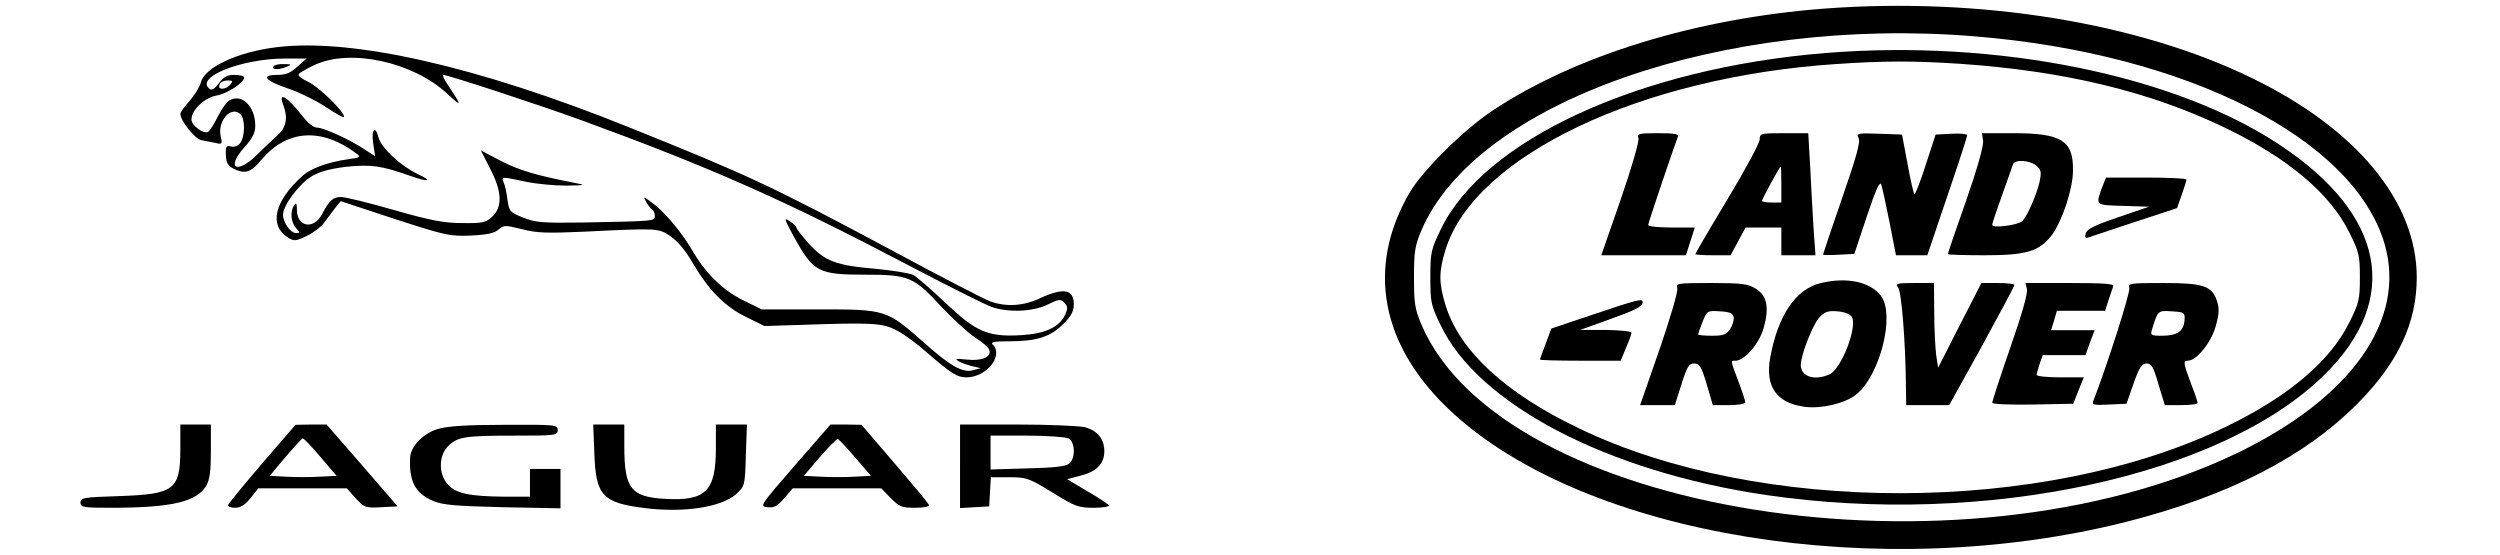 <?xml version="1.0" standalone="no"?>
<!DOCTYPE svg PUBLIC "-//W3C//DTD SVG 20010904//EN"
 "http://www.w3.org/TR/2001/REC-SVG-20010904/DTD/svg10.dtd">
<svg version="1.0" xmlns="http://www.w3.org/2000/svg"
 width="901pt" height="200pt" viewBox="0 0 901 200"
 preserveAspectRatio="xMidYMid meet">

<g transform="translate(0,200) scale(0.1,-0.1)"
fill="#000000" stroke="none">
<path d="M6575 1969 c-460 -35 -895 -168 -1195 -367 -102 -67 -252 -215 -299
-295 -159 -271 -105 -555 151 -792 484 -448 1548 -620 2434 -395 368 94 642
234 834 429 143 145 210 288 210 451 0 273 -217 536 -595 719 -410 200 -981
292 -1540 250z m542 -100 c764 -62 1366 -368 1477 -748 80 -274 -120 -557
-536 -756 -1000 -478 -2647 -216 -2936 467 -23 55 -26 77 -26 168 0 91 3 113
26 168 196 463 1086 776 1995 701z"/>
<path d="M6580 1809 c-670 -54 -1234 -313 -1388 -637 -35 -72 -37 -83 -37
-172 0 -89 2 -100 37 -172 136 -285 601 -528 1173 -612 789 -116 1644 68 2014
435 275 272 216 575 -160 825 -379 253 -1019 383 -1639 333z m485 -39 c376
-26 683 -100 953 -230 229 -110 380 -238 449 -378 35 -70 38 -83 38 -162 0
-79 -3 -92 -38 -162 -69 -140 -220 -268 -449 -378 -653 -315 -1678 -317 -2327
-4 -266 127 -430 279 -481 443 -25 80 -25 123 0 202 105 337 702 621 1405 668
175 12 281 12 450 1z"/>
<path d="M5905 1501 c3 -10 -24 -104 -64 -220 l-70 -201 153 0 152 0 16 50 16
50 -84 0 c-46 0 -84 4 -84 9 0 7 87 265 107 318 4 10 -12 13 -72 13 -70 0 -76
-2 -70 -19z"/>
<path d="M6342 1498 c0 -13 -52 -110 -116 -216 -64 -106 -116 -195 -116 -198
0 -2 29 -4 63 -4 l64 0 27 50 27 50 65 0 64 0 0 -50 0 -50 61 0 62 0 -7 98
c-3 53 -9 152 -12 220 l-7 122 -87 0 c-84 0 -88 -1 -88 -22z m78 -163 l0 -65
-35 0 c-19 0 -35 3 -35 6 0 6 64 124 68 124 1 0 2 -29 2 -65z"/>
<path d="M6698 1503 c8 -13 -7 -67 -59 -217 -38 -110 -69 -202 -69 -204 0 -1
26 -2 57 0 l56 3 45 135 c32 96 47 129 52 115 4 -11 17 -73 30 -137 l23 -118
56 0 57 0 72 213 c40 116 72 216 72 220 0 4 -26 7 -57 5 l-57 -3 -35 -107
c-19 -60 -38 -108 -41 -108 -3 0 -14 48 -25 108 l-20 107 -83 3 c-77 3 -83 1
-74 -15z"/>
<path d="M7147 1493 c3 -17 -22 -104 -61 -216 -37 -104 -66 -190 -66 -193 0
-2 60 -4 133 -4 152 0 196 14 242 73 37 50 76 166 76 232 2 108 -41 135 -214
135 l-114 0 4 -27z m192 -90 c18 -16 19 -23 11 -61 -12 -50 -47 -127 -63 -140
-18 -14 -107 -25 -107 -13 0 8 17 57 75 219 6 18 60 15 84 -5z"/>
<path d="M7580 1335 c-29 -77 -32 -74 72 -77 l93 -3 -111 -38 c-86 -29 -113
-43 -117 -58 -4 -13 -1 -19 6 -16 7 2 82 27 168 56 l155 51 17 48 c9 26 17 50
17 55 0 4 -65 7 -145 7 l-145 0 -10 -25z"/>
<path d="M6563 980 c-91 -21 -155 -116 -183 -268 -19 -105 22 -164 123 -178
59 -8 143 11 184 42 88 67 145 291 91 359 -39 50 -123 67 -215 45z m111 -122
c21 -35 -37 -187 -80 -207 -54 -24 -104 -9 -104 34 0 35 43 145 67 171 19 20
31 25 65 22 25 -2 45 -10 52 -20z"/>
<path d="M6045 961 c3 -10 -24 -104 -64 -220 l-70 -201 63 0 62 0 24 75 c20
64 27 75 46 75 19 0 26 -11 45 -75 l22 -75 58 0 c33 0 59 4 59 10 0 5 -11 39
-25 76 -29 78 -29 74 -10 74 32 0 85 61 101 117 21 74 13 118 -29 143 -27 17
-51 20 -160 20 -121 0 -128 -1 -122 -19z m203 -104 c2 -10 -4 -29 -12 -42 -14
-21 -24 -25 -66 -25 -28 0 -50 2 -50 5 0 2 7 23 16 45 16 40 17 41 63 38 35
-2 47 -7 49 -21z"/>
<path d="M6841 964 c12 -15 27 -201 28 -361 l1 -63 78 0 77 0 118 213 c64 117
117 216 117 220 0 4 -27 7 -60 7 l-59 0 -78 -152 -78 -153 -7 45 c-3 25 -7 93
-7 153 l-1 107 -71 0 c-64 0 -70 -2 -58 -16z"/>
<path d="M7305 958 c4 -14 -19 -94 -60 -211 -36 -104 -65 -193 -65 -198 0 -6
59 -8 146 -7 l146 3 19 48 19 47 -85 0 c-47 0 -85 4 -85 9 0 4 5 22 11 40 l11
31 77 0 77 0 16 45 17 45 -79 0 -78 0 11 35 10 35 87 0 87 0 12 38 c7 20 15
43 17 50 5 9 -30 12 -155 12 l-161 0 5 -22z"/>
<path d="M7674 962 c5 -14 -83 -288 -129 -405 -7 -16 -2 -18 56 -15 l63 3 25
72 c21 59 30 73 47 73 18 0 25 -12 43 -75 l23 -75 59 0 c32 0 59 3 59 8 0 4
-8 30 -19 57 -33 88 -34 95 -16 95 31 0 83 64 100 123 13 46 14 64 5 92 -18
55 -49 65 -195 65 -117 0 -126 -1 -121 -18z m199 -117 c-3 -39 -27 -55 -81
-55 -40 0 -43 2 -36 23 21 69 21 68 71 65 46 -3 48 -4 46 -33z"/>
<path d="M5743 867 l-152 -51 -20 -54 c-12 -30 -21 -56 -21 -58 0 -2 65 -4
145 -4 l146 0 19 46 c11 25 20 50 20 55 0 5 -42 9 -92 10 l-93 0 100 36 c101
36 125 48 125 64 0 14 -17 10 -177 -44z"/>
<path d="M998 1830 c-142 -17 -261 -73 -274 -127 -4 -15 -22 -45 -40 -66 -19
-20 -34 -42 -34 -47 0 -25 52 -90 75 -95 14 -3 37 -7 51 -10 24 -6 26 -4 20
21 -14 55 34 113 69 84 19 -16 19 -80 1 -105 -8 -11 -21 -16 -33 -13 -17 5
-20 1 -19 -31 1 -27 7 -38 26 -48 43 -22 64 -15 103 32 91 108 216 116 341 22
18 -13 16 -15 -30 -21 -71 -10 -135 -33 -164 -60 -101 -91 -121 -177 -54 -221
24 -15 28 -15 70 5 25 12 52 33 62 47 9 13 27 36 38 51 l22 27 194 -64 c185
-60 198 -63 275 -60 60 3 86 9 100 22 19 16 24 16 84 1 54 -14 90 -15 224 -9
267 13 267 13 311 -16 25 -17 54 -51 79 -94 59 -101 116 -159 193 -197 l67
-33 130 4 c258 9 296 7 345 -19 25 -12 74 -48 110 -80 88 -76 109 -90 143 -90
72 0 135 78 95 118 -9 9 4 12 61 12 97 0 147 16 193 62 29 29 38 46 38 72 0
54 -38 60 -122 21 -59 -28 -122 -32 -180 -11 -21 8 -176 88 -345 179 -441 236
-520 273 -958 449 -544 219 -995 321 -1267 288z m74 -70 c-25 -23 -42 -30 -73
-30 -62 0 -44 -21 42 -50 41 -14 103 -45 137 -68 34 -23 62 -38 62 -33 0 20
-91 108 -129 126 -22 10 -38 22 -35 27 4 6 30 21 58 34 128 60 354 11 477
-103 54 -50 55 -47 7 25 -16 23 -25 42 -20 42 16 0 355 -111 502 -165 457
-167 726 -286 1149 -508 156 -82 302 -155 324 -163 60 -21 148 -18 202 8 41
20 47 21 61 7 12 -13 13 -20 3 -43 -21 -45 -72 -69 -159 -74 -120 -7 -163 12
-274 118 -51 48 -102 92 -114 99 -12 6 -72 16 -134 22 -145 12 -186 28 -243
91 -25 28 -45 54 -45 58 0 4 -11 15 -24 23 -22 15 -20 9 15 -56 71 -128 87
-137 259 -137 155 0 174 -8 272 -115 43 -45 98 -96 123 -112 25 -15 47 -35 50
-43 10 -26 -25 -42 -80 -36 -40 4 -46 3 -30 -6 10 -6 33 -14 50 -18 l30 -7
-27 -7 c-38 -11 -81 13 -179 100 -133 118 -136 119 -379 119 l-205 0 -67 33
c-74 36 -138 100 -187 186 -36 61 -99 136 -143 167 -30 22 -30 22 -19 1 6 -11
16 -24 21 -27 6 -3 10 -14 10 -23 0 -19 3 -19 -260 -24 -146 -2 -171 0 -215
18 -48 19 -50 22 -56 64 -3 25 -9 53 -14 63 -9 21 -8 21 80 2 39 -8 104 -14
145 -14 72 1 73 2 30 10 -141 28 -195 44 -263 78 l-74 39 33 -65 c43 -82 46
-138 8 -174 -23 -21 -34 -24 -107 -23 -66 0 -114 9 -247 47 -90 26 -176 47
-191 47 -29 0 -42 -12 -69 -63 -30 -56 -90 -45 -90 17 0 24 -3 27 -10 16 -15
-23 -12 -61 7 -82 14 -16 15 -18 0 -18 -20 0 -47 38 -47 66 0 34 59 112 104
139 29 17 67 27 125 34 87 9 126 4 230 -33 67 -24 82 -19 24 8 -59 28 -130 94
-139 131 -11 45 -27 28 -19 -22 l7 -46 -34 22 c-53 36 -151 81 -175 81 -13 0
-33 16 -54 43 -53 68 -87 89 -69 41 19 -48 12 -83 -20 -112 -17 -15 -50 -46
-73 -69 -72 -72 -114 -51 -48 24 31 34 41 54 41 80 0 69 -47 116 -92 92 -10
-5 -29 -32 -43 -59 -13 -27 -29 -52 -35 -55 -16 -10 -60 23 -60 44 0 35 48 80
92 87 38 7 98 46 98 65 0 5 -16 9 -35 9 -27 0 -39 -7 -56 -30 -17 -22 -26 -27
-35 -19 -50 41 115 107 271 108 l80 0 -33 -29z m-242 -65 c-13 -16 -40 -20
-40 -7 0 14 12 22 33 22 16 0 17 -3 7 -15z"/>
<path d="M985 1760 c-7 -12 22 -12 50 0 17 7 15 9 -12 9 -17 1 -35 -3 -38 -9z"/>
<path d="M650 385 c0 -151 -20 -166 -222 -173 -127 -4 -138 -6 -138 -23 0 -18
9 -19 123 -19 207 1 296 22 330 79 13 22 17 53 17 125 l0 96 -55 0 -55 0 0
-85z"/>
<path d="M945 330 c-66 -77 -121 -144 -123 -150 -2 -5 9 -10 25 -10 20 0 36
10 56 35 l28 35 159 0 160 0 32 -36 c32 -34 36 -35 92 -32 l59 3 -128 148
-128 147 -56 0 -56 -1 -120 -139z m210 23 l58 -68 -61 -3 c-34 -2 -89 -2 -121
0 l-59 3 56 67 c32 37 60 68 63 68 4 0 33 -30 64 -67z"/>
<path d="M1578 454 c-53 -16 -97 -62 -100 -102 -4 -87 18 -130 84 -158 35 -14
81 -18 251 -22 l207 -4 0 71 0 71 -55 0 -55 0 0 -50 0 -50 -92 0 c-126 1 -177
12 -205 45 -33 38 -32 104 2 137 34 34 60 38 241 38 147 0 154 1 154 20 0 19
-6 20 -192 19 -138 0 -206 -5 -240 -15z"/>
<path d="M2142 367 c5 -153 29 -179 181 -198 142 -18 276 3 330 50 31 29 32
30 35 140 l4 111 -56 0 -56 0 0 -85 c0 -155 -36 -191 -182 -183 -125 7 -148
37 -148 191 l0 77 -56 0 -56 0 4 -103z"/>
<path d="M2865 323 c-126 -145 -128 -148 -99 -151 23 -3 35 3 60 32 l31 36
160 0 159 0 34 -35 c31 -31 39 -35 88 -35 30 0 52 4 50 10 -1 5 -57 72 -123
149 l-120 140 -56 1 -56 0 -128 -147z m218 27 l56 -65 -60 -3 c-32 -2 -87 -2
-121 0 l-61 3 58 68 c32 37 61 66 65 65 4 -2 32 -32 63 -68z"/>
<path d="M3460 319 l0 -150 53 3 52 3 3 53 3 52 66 0 c63 0 71 -3 156 -55 82
-51 94 -55 149 -55 32 0 57 4 54 9 -3 5 -38 28 -78 51 l-72 43 49 13 c57 14
85 43 85 88 0 43 -24 73 -68 86 -20 5 -130 10 -244 10 l-208 0 0 -151z m391
101 c24 -13 26 -72 2 -91 -11 -10 -55 -15 -150 -17 l-133 -4 0 61 0 61 131 0
c72 0 139 -5 150 -10z"/>
</g>
</svg>
